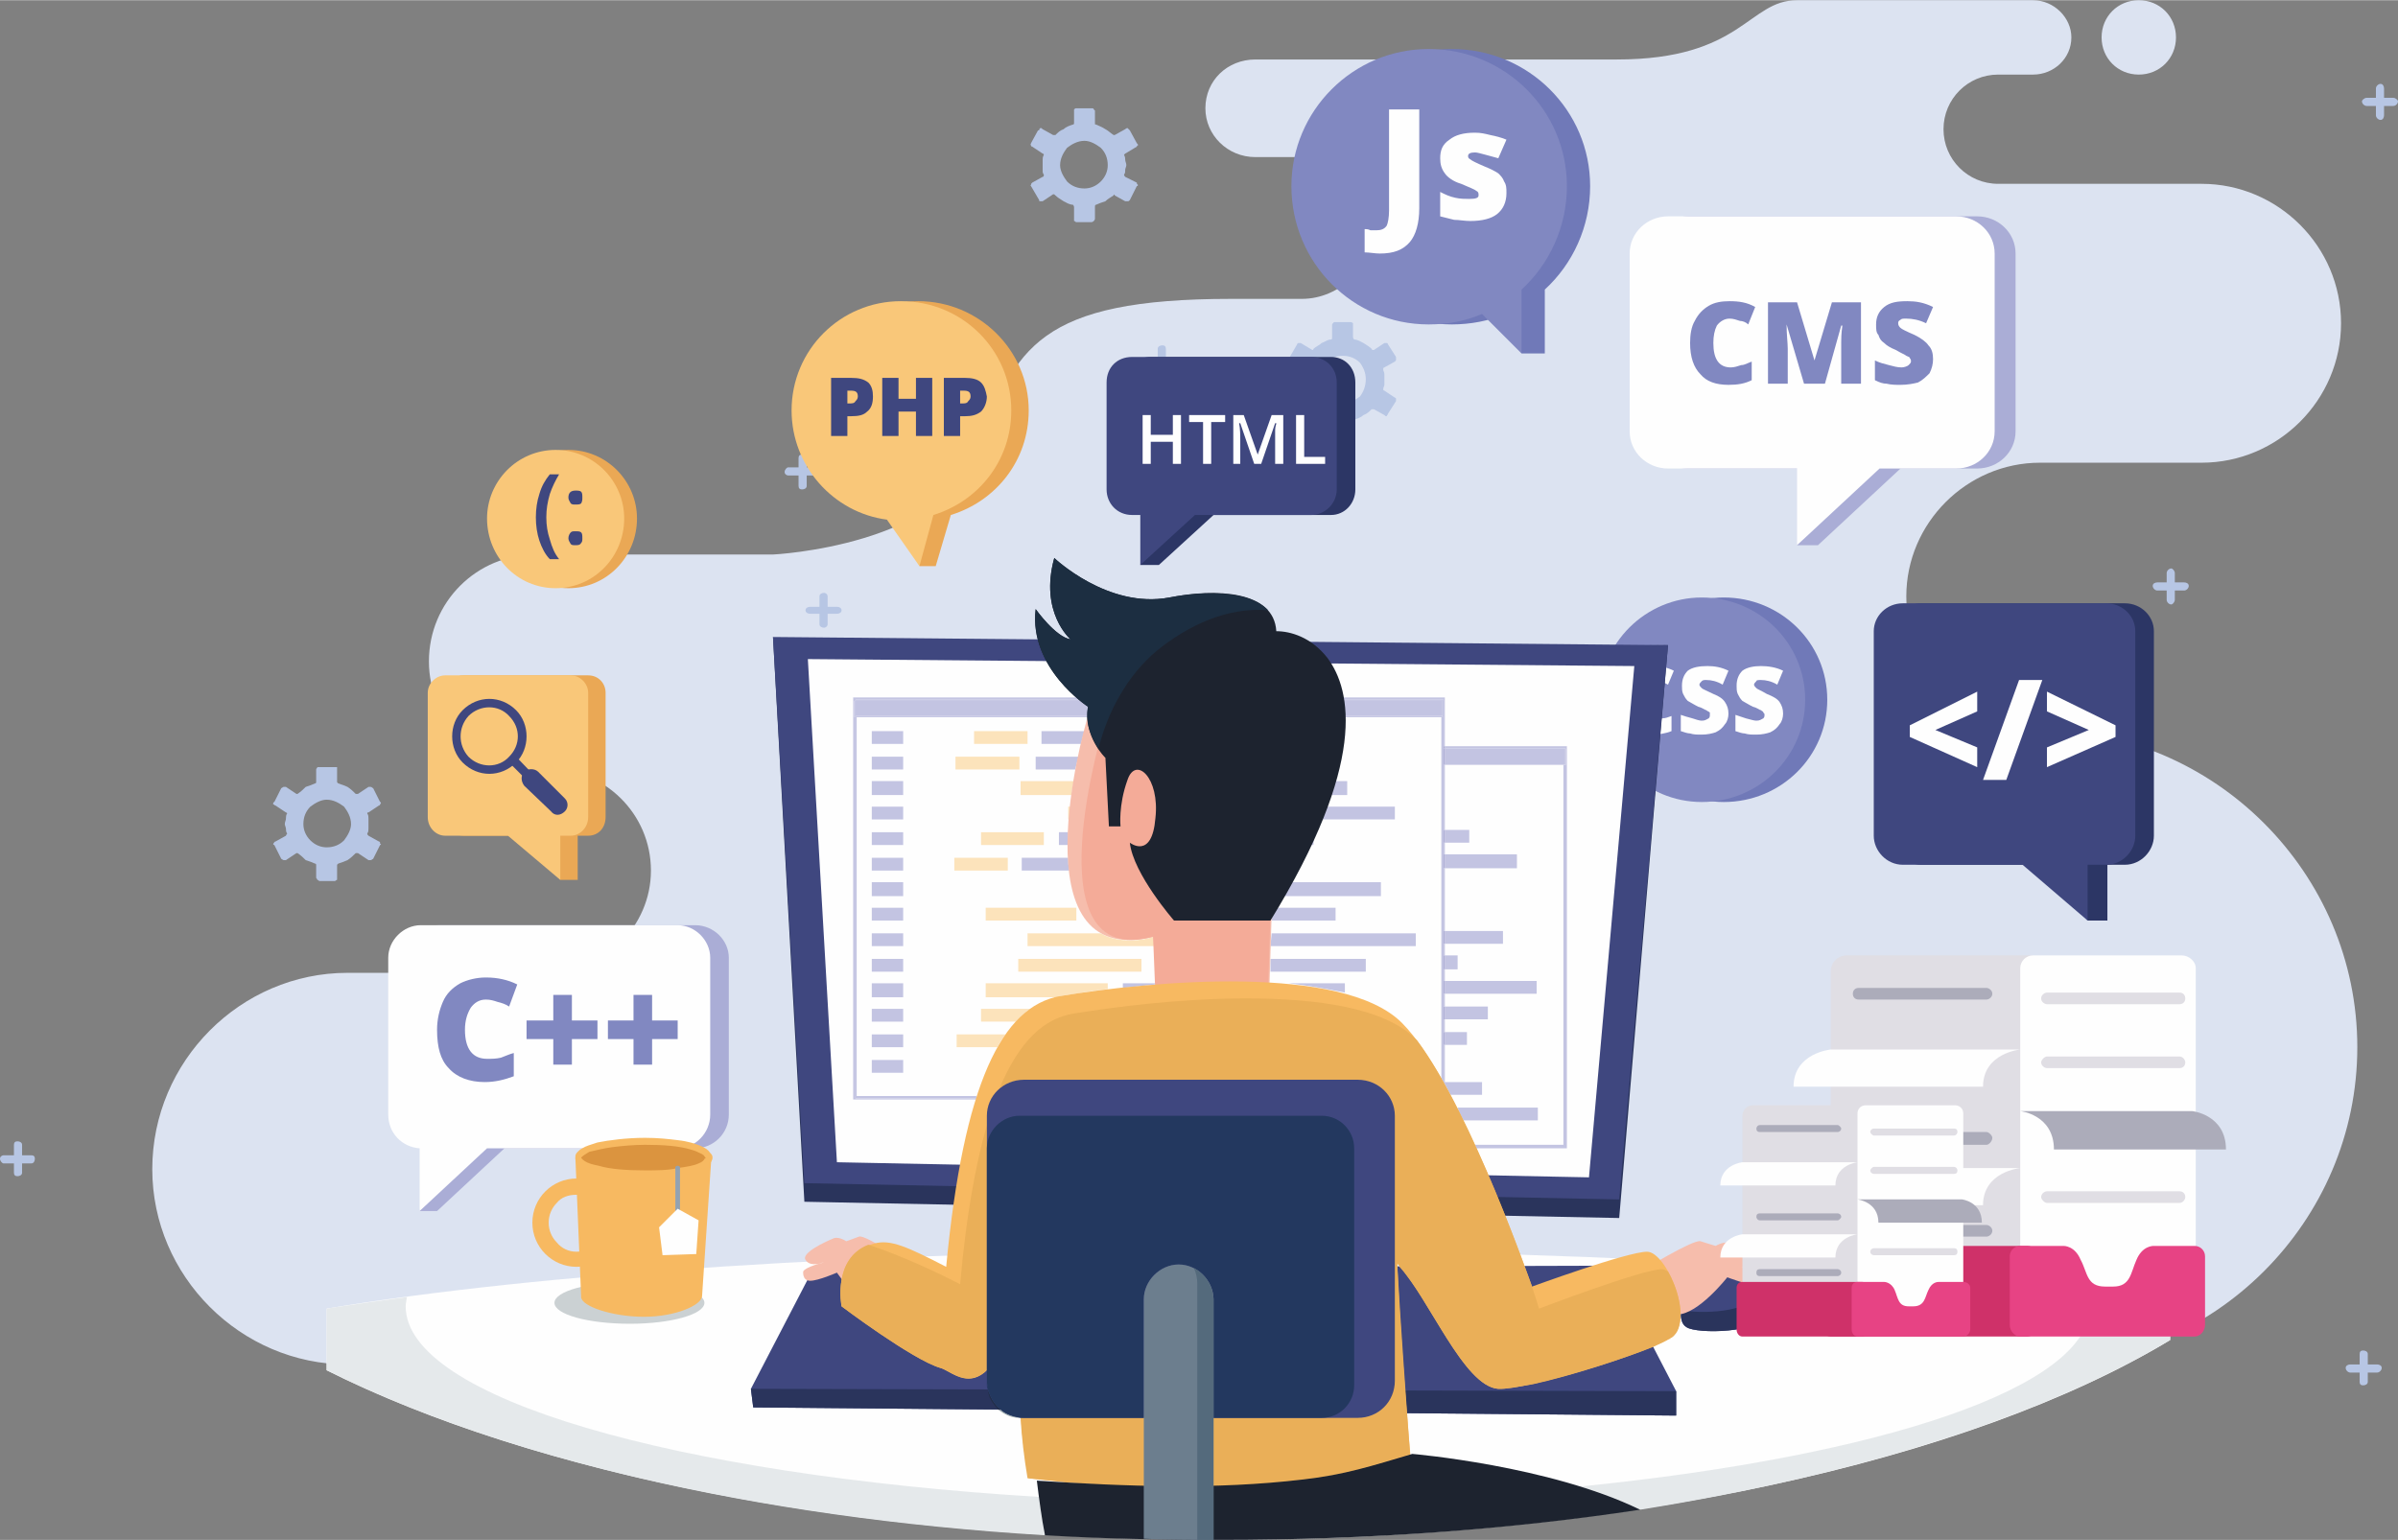 <?xml version="1.0" encoding="UTF-8"?>
<!DOCTYPE svg PUBLIC "-//W3C//DTD SVG 1.1//EN" "http://www.w3.org/Graphics/SVG/1.1/DTD/svg11.dtd">
<!-- Creator: CorelDRAW X7 -->
<svg xmlns="http://www.w3.org/2000/svg" xml:space="preserve" width="228.741mm" height="146.954mm" version="1.1" style="shape-rendering:geometricPrecision; text-rendering:geometricPrecision; image-rendering:optimizeQuality; fill-rule:evenodd; clip-rule:evenodd"
viewBox="0 0 2063 1325"
 xmlns:xlink="http://www.w3.org/1999/xlink">
 <rect x="0" y="0" width="2063" height="1325" fill="#808080" stroke="none"/>
 <defs>
  <style type="text/css">
   <![CDATA[
    .fil2 {fill:#FEFEFE}
    .fil14 {fill:#FCE3BB}
    .fil9 {fill:#F9C779}
    .fil15 {fill:#F6BDAC}
    .fil19 {fill:#F7B961}
    .fil16 {fill:#F4AB98}
    .fil31 {fill:#E74384}
    .fil8 {fill:#EAA855}
    .fil21 {fill:#EAAF58}
    .fil10 {fill:#E5E9EB}
    .fil34 {fill:#DB943F}
    .fil29 {fill:#E0DEE4}
    .fil0 {fill:#DCE3F1}
    .fil30 {fill:#CF3169}
    .fil33 {fill:#CBD1D3}
    .fil12 {fill:#C3C4E2}
    .fil1 {fill:#B7C6E4}
    .fil25 {fill:#907448}
    .fil3 {fill:#AAADD6}
    .fil32 {fill:#ACACBA}
    .fil13 {fill:#A6A6D2}
    .fil22 {fill:#9AA8AC}
    .fil35 {fill:#92A2B2}
    .fil4 {fill:#8188C1}
    .fil26 {fill:#6C7E8E}
    .fil5 {fill:#7079B8}
    .fil28 {fill:#546A7C}
    .fil7 {fill:#3F477F}
    .fil20 {fill:#344377}
    .fil11 {fill:#2A345C}
    .fil6 {fill:#2C3665}
    .fil18 {fill:#1C2E41}
    .fil17 {fill:#1D232F}
    .fil23 {fill:#23385F}
    .fil27 {fill:#223454}
    .fil24 {fill:#212E49}
   ]]>
  </style>
 </defs>
 <g id="Layer_x0020_1">
  <path class="fil0" d="M1840 64c-18,0 -32,-14 -32,-32 0,-18 14,-32 32,-32 18,0 32,14 32,32 0,18 -14,32 -32,32zm-1369 773l-167 0 -5 0c-92,0 -168,76 -168,169l0 0c0,92 76,168 168,168l492 0 85 0 879 0c150,0 273,-123 273,-273l0 0c0,-150 -123,-273 -273,-273l0 0c-63,0 -115,-51 -115,-115l0 0c0,-63 52,-115 115,-115l139 0c66,0 120,-54 120,-120l0 0c0,-66 -54,-120 -120,-120l-175 0c-26,0 -47,-21 -47,-47l0 0c0,-26 21,-47 47,-47l30 0c18,0 33,-14 33,-32l0 0c0,-17 -15,-32 -33,-32l-116 0c0,0 -44,0 -87,0 -42,0 -47,51 -155,51 -167,0 -144,0 -311,0 -24,0 -43,18 -43,42l0 0c0,23 19,42 43,42l40 0c33,0 61,27 61,61l0 0c0,33 -28,61 -61,61l-61 0c-164,0 -187,42 -216,128 -29,85 -178,92 -178,92l-204 0c-51,0 -92,41 -92,92l0 0c0,50 41,92 92,92l10 0c49,0 89,39 89,88l0 0c0,48 -40,88 -89,88l0 0z"/>
  <path class="fil1" d="M271 674c-2,1 -5,2 -8,3 -2,2 -4,4 -7,6 0,0 -1,0 -1,0l-9 -6 -1 0c0,0 -1,0 -1,0 -1,0 -1,1 -2,1l0 0 -6 12c-1,0 -1,1 -1,2 1,0 1,1 2,1l0 0 9 6c0,0 1,0 1,1l0 0c-1,1 -1,3 -1,4 0,2 -1,3 -1,5 0,1 1,3 1,4 0,1 0,3 1,4 0,1 -1,1 -1,2l-9 5 0 0c-1,0 -1,1 -2,2 0,0 0,1 1,1l6 12c1,0 1,1 2,1 0,0 1,0 2,0l0 0 9 -6c0,0 1,0 1,0 3,2 5,4 7,6 3,1 6,2 8,3 1,0 1,1 1,1l0 11c0,1 1,1 1,2 1,0 1,1 2,1l13 0c1,0 1,-1 2,-1 0,-1 0,-1 0,-2l0 -11c0,0 1,-1 1,-1 3,-1 6,-2 8,-3 3,-2 5,-4 7,-6 1,0 1,0 2,0l9 6c1,0 1,0 2,0 1,0 1,-1 2,-1l0 0 6 -12c1,0 1,-1 0,-1 0,-1 0,-2 -1,-2l-9 -5c-1,-1 -1,-1 -1,-2l0 0c1,-1 1,-3 1,-4 0,-1 0,-3 0,-4 0,-2 0,-3 0,-5 0,-1 0,-3 -1,-4 0,-1 0,-1 1,-1l9 -6c1,0 1,-1 1,-1 1,-1 1,-2 0,-2l0 0 -6 -12 0 0c-1,0 -1,-1 -2,-1 -1,0 -1,0 -2,0l0 0 -9 6c-1,0 -1,0 -2,0 -2,-2 -4,-4 -7,-6 -2,-1 -5,-2 -8,-3 0,0 -1,-1 -1,-1l0 -11c0,-1 0,-1 0,-2 -1,0 -1,0 -2,0l-13 0c-1,0 -1,0 -2,0 0,1 -1,1 -1,2l0 11c0,0 0,1 -1,1zm-4 20c4,-3 9,-6 14,-6 6,0 11,3 15,6 3,4 6,9 6,15 0,5 -3,10 -6,14 -4,4 -9,6 -15,6 -5,0 -10,-2 -14,-6 -4,-4 -6,-9 -6,-14 0,-6 2,-11 6,-15l0 0zm-11 40l0 0z"/>
  <path class="fil1" d="M694 394c0,-2 -2,-3 -4,-3 -2,0 -3,1 -3,3l0 8 -9 0c-1,0 -3,2 -3,4 0,2 2,3 3,3l9 0 0 9c0,2 1,3 3,3 2,0 4,-1 4,-3l0 -9 8 0c2,0 3,-1 3,-3 0,-2 -1,-4 -3,-4l-8 0 0 -8z"/>
  <path class="fil1" d="M923 107c-3,1 -6,2 -8,4 -3,1 -5,3 -7,5 -1,0 -1,0 -2,0l-9 -5 0 0c-1,-1 -1,-1 -2,-1 -1,1 -1,1 -1,2l-1 0 -6 11c0,1 -1,1 0,2 0,0 0,1 1,1l0 0 9 6c1,0 1,1 1,1l0 0c-1,2 -1,3 -1,4 0,2 0,3 0,5 0,1 0,3 0,4 0,2 0,3 1,4 0,1 0,2 -1,2l-9 5 0 0c-1,1 -1,1 -1,2 -1,0 0,1 0,1l7 12 0 0c0,1 0,1 1,1 1,0 1,0 2,0l0 0 9 -6c1,0 1,0 2,1 2,2 4,3 7,5 2,1 5,3 8,3 0,0 1,1 1,2l0 10c0,1 0,2 0,2 1,0 1,1 2,1l13 0c1,0 2,-1 2,-1 0,0 1,-1 1,-2l0 -10c0,-1 0,-2 1,-2 2,-1 5,-2 8,-3 2,-2 4,-3 7,-5 0,-1 1,-1 1,0l9 5c1,0 2,0 2,0 1,0 1,0 2,-1l0 0 6 -12c1,0 1,-1 1,-1 -1,-1 -1,-1 -1,-2l-10 -5c0,0 -1,-1 -1,-2l0 0c1,-1 1,-2 1,-4 0,-1 1,-3 1,-4 0,-2 -1,-3 -1,-5 0,-1 0,-2 -1,-4 0,0 1,-1 1,-1l10 -6c0,0 0,-1 1,-1 0,-1 0,-1 -1,-2l0 0 -6 -11 0 0c-1,-1 -1,-1 -2,-2 0,0 -1,0 -2,1l0 0 -9 5c0,0 -1,0 -1,0 -3,-2 -5,-4 -7,-5 -3,-2 -6,-3 -8,-4 -1,0 -1,0 -1,-1l0 -11c0,0 -1,-1 -1,-1 0,-1 -1,-1 -2,-1l-13 0c-1,0 -1,0 -2,1 0,0 0,1 0,1l0 11c0,1 -1,1 -1,1zm-5 20c4,-3 9,-6 15,-6 5,0 10,3 14,6 4,4 6,9 6,15 0,5 -2,10 -6,14 -4,4 -9,6 -14,6 -6,0 -11,-2 -15,-6 -3,-4 -6,-9 -6,-14 0,-6 3,-11 6,-15l0 0zm-10 41l0 0z"/>
  <path class="fil1" d="M2051 76c0,-2 -1,-4 -3,-4 -2,0 -4,2 -4,4l0 8 -8 0c-2,0 -4,2 -4,3 0,2 2,4 4,4l8 0 0 8c0,2 2,4 4,4 2,0 3,-2 3,-4l0 -8 8 0c2,0 4,-2 4,-4 0,-1 -2,-3 -4,-3l-8 0 0 -8z"/>
  <path class="fil1" d="M19 985c0,-2 -2,-3 -4,-3 -2,0 -3,1 -3,3l0 9 -9 0c-1,0 -3,1 -3,3 0,2 2,4 3,4l9 0 0 8c0,2 1,3 3,3 2,0 4,-1 4,-3l0 -8 8 0c2,0 3,-2 3,-4 0,-2 -1,-3 -3,-3l-8 0 0 -9z"/>
  <path class="fil1" d="M1145 292c-3,0 -5,2 -8,3 -2,2 -5,3 -7,5 0,1 -1,1 -1,1l-10 -6 0 0c0,0 -1,0 -1,0 -1,0 -2,0 -2,1l0 0 -7 12c0,0 0,1 0,1 0,1 1,1 1,2l0 0 10 5c0,0 0,1 0,2l0 0c0,1 0,2 -1,4 0,1 0,3 0,4 0,2 0,3 0,5 1,1 1,2 1,4 0,0 0,1 0,1l-10 6 0 0c0,0 -1,1 -1,1 0,1 0,1 0,2l7 11 0 0c0,1 1,1 2,2 0,0 1,0 1,-1l0 0 10 -5c0,0 1,0 1,0 2,2 5,4 7,5 3,2 5,3 8,4 1,0 1,0 1,1l0 11c0,0 0,1 1,1 0,1 1,1 1,1l14 0c0,0 1,0 2,-1 0,0 0,-1 0,-1l0 -11c0,-1 1,-1 1,-1 3,-1 6,-2 8,-4 3,-1 5,-3 7,-5 1,0 1,0 2,0l9 5c1,1 1,1 2,1 0,-1 1,-1 1,-2l0 0 7 -11c0,-1 0,-1 0,-2 0,0 0,-1 -1,-1l-9 -6c-1,0 -1,-1 -1,-1l0 0c0,-2 1,-3 1,-4 0,-2 0,-3 0,-5 0,-1 0,-3 0,-4 0,-2 -1,-3 -1,-4 0,-1 0,-2 1,-2l9 -5c1,-1 1,-1 1,-2 0,0 0,-1 0,-1l0 -1 -7 -11c0,-1 -1,-1 -1,-1 -1,0 -1,0 -2,0l0 0 -9 6c-1,0 -2,0 -2,-1 -2,-2 -4,-3 -7,-5 -2,-1 -5,-3 -8,-3 0,0 -1,-1 -1,-2l0 -10c0,-1 0,-2 0,-2 -1,-1 -2,-1 -2,-1l-14 0c0,0 -1,0 -1,1 -1,0 -1,1 -1,2l0 10c0,1 0,2 -1,2zm-4 20c3,-4 9,-6 14,-6 6,0 11,2 15,6 3,4 5,9 5,14 0,6 -2,11 -5,15 -4,3 -9,6 -15,6 -5,0 -11,-3 -14,-6 -4,-4 -6,-9 -6,-15 0,-5 2,-10 6,-14l0 0zm-11 40l0 0z"/>
  <path class="fil1" d="M1003 300c0,-2 -1,-3 -3,-3 -2,0 -4,1 -4,3l0 8 -8 0c-2,0 -3,2 -3,4 0,2 1,3 3,3l8 0 0 9c0,1 2,3 4,3 2,0 3,-2 3,-3l0 -9 9 0c1,0 3,-1 3,-3 0,-2 -2,-4 -3,-4l-9 0 0 -8z"/>
  <path class="fil1" d="M712 513c0,-2 -2,-3 -3,-3 -2,0 -4,1 -4,3l0 9 -8 0c-2,0 -4,1 -4,3 0,2 2,3 4,3l8 0 0 9c0,2 2,3 4,3 1,0 3,-1 3,-3l0 -9 8 0c2,0 4,-1 4,-3 0,-2 -2,-3 -4,-3l-8 0 0 -9z"/>
  <path class="fil1" d="M1871 493c0,-2 -2,-4 -3,-4 -2,0 -4,2 -4,4l0 8 -8 0c-2,0 -4,1 -4,3 0,2 2,4 4,4l8 0 0 8c0,2 2,4 4,4 1,0 3,-2 3,-4l0 -8 8 0c2,0 4,-2 4,-4 0,-2 -2,-3 -4,-3l-8 0 0 -8z"/>
  <path class="fil1" d="M2037 1165c0,-2 -2,-3 -4,-3 -2,0 -3,1 -3,3l0 9 -8 0c-2,0 -4,1 -4,3 0,2 2,4 4,4l8 0 0 8c0,2 1,3 3,3 2,0 4,-1 4,-3l0 -8 8 0c2,0 4,-2 4,-4 0,-2 -2,-3 -4,-3l-8 0 0 -9z"/>
  <path class="fil2" d="M961 1150l-93 0c-8,0 -16,-8 -17,-17l0 0c0,-8 7,-16 16,-16l92 0c9,0 16,8 17,16l0 0c0,9 -6,17 -15,17z"/>
  <g id="_2798794508384">
   <path class="fil3" d="M1701 186l-249 0c-18,0 -32,14 -32,32l0 153c0,18 14,32 32,32l112 0 -18 66 18 0 71 -66 66 0c18,0 33,-14 33,-32l0 -153c0,-18 -15,-32 -33,-32z"/>
   <path class="fil2" d="M1683 186l-248 0c-18,0 -33,14 -33,32l0 153c0,18 15,32 33,32l111 0 0 66 71 -66 66 0c18,0 33,-14 33,-32l0 -153c0,-18 -15,-32 -33,-32z"/>
   <path class="fil4" d="M1488 274c-4,0 -8,2 -11,6 -2,4 -3,9 -3,15 0,14 5,21 15,21 3,0 6,-1 9,-2 3,0 6,-2 9,-3l0 16c-6,3 -12,4 -20,4 -11,0 -19,-3 -24,-9 -6,-6 -9,-15 -9,-27 0,-7 1,-14 4,-19 3,-6 7,-10 12,-13 5,-3 11,-4 18,-4 8,0 15,1 22,5l-6 15c-2,-2 -5,-3 -7,-3 -3,-1 -6,-2 -9,-2z"/>
   <path class="fil4" d="M1552 330l-15 -51 0 0c0,9 1,16 1,21l0 30 -17 0 0 -70 25 0 15 50 0 0 15 -50 25 0 0 70 -17 0 0 -31c0,-1 0,-3 0,-5 0,-2 0,-7 1,-14l-1 0 -14 50 -18 0z"/>
   <path class="fil4" d="M1663 309c0,4 -1,8 -3,12 -3,3 -6,6 -10,8 -4,1 -9,2 -15,2 -4,0 -8,0 -12,-1 -3,0 -6,-1 -10,-3l0 -17c4,2 8,3 12,4 4,1 7,2 11,2 2,0 5,-1 6,-2 1,-1 2,-2 2,-3 0,-1 0,-2 -1,-3 0,-1 -1,-1 -3,-2 -1,-1 -4,-2 -9,-5 -5,-2 -8,-4 -10,-6 -3,-2 -4,-4 -5,-7 -2,-2 -2,-5 -2,-9 0,-6 2,-11 7,-15 5,-4 11,-5 20,-5 7,0 14,1 22,5l-6 14c-6,-3 -12,-4 -17,-4 -3,0 -4,0 -5,1 -2,1 -2,2 -2,3 0,2 1,3 2,4 1,1 5,3 12,6 6,3 10,6 12,9 3,3 4,7 4,12z"/>
  </g>
  <g id="_2798794509312">
   <path class="fil3" d="M598 796l-220 0c-16,0 -28,13 -28,28l0 135c0,16 11,28 26,29l-15 54 15 0 58 -54 164 0c16,0 29,-13 29,-29l0 -135c0,-15 -13,-28 -29,-28z"/>
   <path class="fil2" d="M583 796l-221 0c-15,0 -28,13 -28,28l0 135c0,16 12,28 27,29l0 54 58 -54 164 0c15,0 28,-13 28,-29l0 -135c0,-15 -13,-28 -28,-28z"/>
   <path class="fil4" d="M418 860c-6,0 -10,3 -13,7 -3,5 -5,11 -5,19 0,17 7,25 19,25 4,0 8,0 12,-1 3,-1 7,-3 11,-4l0 20c-8,3 -16,5 -25,5 -13,0 -24,-4 -31,-12 -7,-7 -10,-18 -10,-33 0,-9 2,-17 5,-24 3,-7 8,-12 15,-16 6,-3 14,-5 22,-5 10,0 19,2 27,6l-7 19c-3,-2 -6,-3 -10,-4 -3,-1 -6,-2 -10,-2z"/>
   <polygon class="fil4" points="476,894 453,894 453,878 476,878 476,856 492,856 492,878 514,878 514,894 492,894 492,916 476,916 "/>
   <polygon class="fil4" points="545,894 523,894 523,878 545,878 545,856 561,856 561,878 583,878 583,894 561,894 561,916 545,916 "/>
  </g>
  <g id="_2798794510912">
   <path class="fil5" d="M1395 602c0,49 40,88 88,88 49,0 89,-39 89,-88 0,-49 -40,-88 -89,-88 -48,0 -88,39 -88,88z"/>
   <path class="fil4" d="M1376 602c0,49 40,88 88,88 49,0 89,-39 89,-88 0,-49 -40,-88 -89,-88 -48,0 -88,39 -88,88z"/>
   <path class="fil2" d="M1422 585c-4,0 -7,2 -9,5 -2,3 -3,7 -3,13 0,11 4,16 13,16 2,0 5,0 7,-1 3,0 5,-1 8,-2l0 13c-5,2 -11,3 -17,3 -9,0 -15,-2 -20,-7 -5,-5 -7,-13 -7,-22 0,-6 1,-12 3,-16 3,-5 6,-8 10,-11 4,-2 9,-3 15,-3 6,0 12,1 18,4l-5 12c-2,-1 -4,-2 -6,-3 -2,0 -5,-1 -7,-1z"/>
   <path class="fil2" d="M1487 614c0,3 -1,7 -3,9 -2,3 -4,5 -8,7 -3,1 -7,2 -12,2 -4,0 -7,0 -10,-1 -2,0 -5,-1 -8,-2l0 -14c3,1 6,2 10,3 3,1 6,2 8,2 3,0 4,-1 6,-2 1,-1 1,-2 1,-3 0,-1 0,-1 0,-2 -1,-1 -2,-1 -3,-2 -1,0 -3,-2 -7,-3 -4,-2 -7,-4 -9,-5 -2,-2 -3,-4 -4,-6 -1,-2 -1,-5 -1,-7 0,-6 2,-10 5,-13 4,-3 10,-4 17,-4 6,0 12,1 18,4l-5 12c-5,-3 -10,-4 -14,-4 -2,0 -3,0 -4,1 -1,1 -2,2 -2,3 0,1 1,2 2,3 1,1 4,2 10,5 5,2 8,4 10,7 2,3 3,6 3,10z"/>
   <path class="fil2" d="M1534 614c0,3 -1,7 -3,9 -2,3 -4,5 -8,7 -3,1 -7,2 -12,2 -4,0 -7,0 -10,-1 -2,0 -5,-1 -8,-2l0 -14c3,1 6,2 9,3 4,1 7,2 9,2 3,0 4,-1 6,-2 1,-1 1,-2 1,-3 0,-1 0,-1 -1,-2 0,-1 -1,-1 -2,-2 -1,0 -3,-2 -7,-3 -4,-2 -7,-4 -9,-5 -2,-2 -3,-4 -4,-6 -1,-2 -1,-5 -1,-7 0,-6 2,-10 5,-13 4,-3 10,-4 16,-4 6,0 13,1 19,4l-5 12c-5,-3 -10,-4 -14,-4 -2,0 -4,0 -4,1 -1,1 -2,2 -2,3 0,1 1,2 2,3 1,1 4,2 9,5 5,2 9,4 11,7 2,3 3,6 3,10z"/>
  </g>
  <g id="_2798794512288">
   <path class="fil5" d="M1368 160c0,-65 -53,-118 -119,-118 -65,0 -119,53 -119,118 0,66 54,119 119,119 16,0 32,-3 46,-9l14 34 20 0 0 -55c24,-22 39,-54 39,-89z"/>
   <path class="fil4" d="M1348 160c0,-65 -53,-118 -119,-118 -65,0 -118,53 -118,118 0,66 53,119 118,119 17,0 32,-3 46,-9l34 34 0 -55c24,-22 39,-54 39,-89z"/>
   <path class="fil2" d="M1187 218c-4,0 -9,-1 -13,-1l0 -20c2,0 3,0 5,1 1,0 3,0 5,0 4,0 7,-1 9,-4 1,-2 2,-7 2,-13l0 -87 26 0 0 85c0,13 -3,23 -8,29 -6,7 -14,10 -26,10z"/>
   <path class="fil2" d="M1296 166c0,8 -3,14 -8,18 -5,4 -13,6 -23,6 -5,0 -10,-1 -14,-1 -4,-1 -8,-2 -12,-3l0 -21c4,2 8,4 13,5 4,1 9,1 12,1 6,0 8,-1 8,-3 0,-2 0,-3 -2,-4 -1,-1 -6,-3 -13,-6 -7,-2 -12,-6 -14,-9 -3,-4 -4,-8 -4,-13 0,-7 2,-12 8,-16 5,-4 12,-6 22,-6 5,0 9,1 13,2 5,1 9,2 14,4l-7 16c-4,-1 -7,-2 -11,-3 -4,-1 -7,-2 -9,-2 -4,0 -6,1 -6,3 0,1 0,2 2,3 1,1 5,3 12,6 5,2 9,4 12,6 2,2 4,4 5,7 2,3 2,6 2,10z"/>
  </g>
  <g id="_2798794514272">
   <path class="fil6" d="M1828 519l-175 0c-14,0 -25,11 -25,24l0 176c0,13 11,25 25,25l103 0 40 48 17 0 0 -48 15 0c14,0 25,-12 25,-25l0 -176c0,-13 -11,-24 -25,-24z"/>
   <path class="fil7" d="M1812 519l-175 0c-14,0 -25,11 -25,24l0 176c0,13 11,25 25,25l103 0 56 48 0 -48 16 0c14,0 25,-12 25,-25l0 -176c0,-13 -11,-24 -25,-24z"/>
   <polygon class="fil2" points="1701,660 1643,634 1643,624 1701,595 1701,612 1665,628 1701,643 "/>
   <polygon class="fil2" points="1757,585 1726,671 1706,671 1737,585 "/>
   <polygon class="fil2" points="1761,643 1797,628 1761,612 1761,595 1820,624 1820,634 1761,660 "/>
  </g>
  <g id="_2798794515136">
   <path class="fil6" d="M1145 307l-155 0c-12,0 -22,9 -22,22l0 92c0,12 10,22 22,22l-9 43 16 0 47 -43 101 0c12,0 21,-10 21,-22l0 -92c0,-13 -9,-22 -21,-22z"/>
   <path class="fil7" d="M1128 307l-154 0c-13,0 -22,9 -22,22l0 92c0,12 9,22 22,22l7 0 0 43 47 -43 100 0c12,0 22,-10 22,-22l0 -92c0,-13 -10,-22 -22,-22z"/>
   <polygon class="fil2" points="1016,399 1009,399 1009,380 990,380 990,399 983,399 983,357 990,357 990,374 1009,374 1009,357 1016,357 "/>
   <polygon class="fil2" points="1042,399 1035,399 1035,363 1023,363 1023,357 1054,357 1054,363 1042,363 "/>
   <path class="fil2" d="M1079 399l-12 -35 -1 0c1,5 1,10 1,15l0 20 -6 0 0 -42 9 0 12 34 0 0 12 -34 10 0 0 42 -7 0 0 -21c0,-2 0,-4 0,-8 0,-3 1,-5 1,-6l-1 0 -12 35 -6 0z"/>
   <polygon class="fil2" points="1115,399 1115,357 1122,357 1122,393 1140,393 1140,399 "/>
  </g>
  <g id="_2798794517152">
   <path class="fil8" d="M430 446c0,33 26,60 59,60 33,0 59,-27 59,-60 0,-32 -26,-59 -59,-59 -33,0 -59,27 -59,59z"/>
   <path class="fil9" d="M419 446c0,33 26,60 59,60 33,0 59,-27 59,-60 0,-32 -26,-59 -59,-59 -33,0 -59,27 -59,59z"/>
   <path class="fil7" d="M461 445c0,-7 1,-14 3,-20 2,-7 5,-12 9,-17l8 0c-3,5 -6,11 -8,17 -2,7 -3,13 -3,20 0,7 1,13 3,19 2,7 4,12 8,17l-8 0c-4,-4 -7,-10 -9,-16 -2,-6 -3,-13 -3,-20z"/>
   <path class="fil7" d="M489 463c0,-2 1,-4 2,-5 1,-1 2,-1 4,-1 2,0 4,0 5,1 1,1 1,3 1,5 0,2 0,3 -1,4 -1,2 -3,2 -5,2 -2,0 -3,0 -4,-1 -1,-2 -2,-3 -2,-5zm0 -35c0,-4 2,-6 6,-6 2,0 4,0 5,1 1,1 1,3 1,5 0,2 0,3 -1,5 -1,1 -3,1 -5,1 -2,0 -3,0 -4,-1 -1,-2 -2,-3 -2,-5z"/>
  </g>
  <g id="_2798794518496">
   <path class="fil8" d="M885 353c0,-52 -43,-94 -95,-94 -52,0 -95,42 -95,94 0,48 36,88 83,94l13 40 14 0 13 -44c39,-12 67,-47 67,-90z"/>
   <path class="fil9" d="M870 353c0,-52 -42,-94 -95,-94 -52,0 -94,42 -94,94 0,48 36,88 82,94l28 40 12 -44c39,-12 67,-47 67,-90z"/>
   <path class="fil7" d="M729 347l2 0c2,0 4,0 5,-2 1,-1 2,-2 2,-4 0,-4 -2,-5 -6,-5l-3 0 0 11zm22 -6c0,5 -1,10 -5,13 -3,3 -7,4 -14,4l-3 0 0 17 -14 0 0 -50 17 0c7,0 11,1 15,4 3,3 4,7 4,12z"/>
   <polygon class="fil7" points="802,375 788,375 788,354 773,354 773,375 759,375 759,325 773,325 773,343 788,343 788,325 802,325 "/>
   <path class="fil7" d="M826 347l2 0c2,0 4,0 5,-2 1,-1 2,-2 2,-4 0,-4 -2,-5 -6,-5l-3 0 0 11zm23 -6c0,5 -2,10 -5,13 -4,3 -8,4 -14,4l-4 0 0 17 -14 0 0 -50 18 0c6,0 11,1 14,4 3,3 4,7 5,12z"/>
  </g>
  <g id="_2798794503584">
   <path class="fil8" d="M506 581l-107 0c-9,0 -15,7 -15,15l0 107c0,9 6,16 15,16l53 0 30 38 15 0 0 -38 9 0c9,0 15,-7 15,-16l0 -107c0,-8 -6,-15 -15,-15z"/>
   <path class="fil9" d="M491 581l-108 0c-8,0 -15,7 -15,15l0 107c0,9 7,16 15,16l54 0 45 38 0 -38 9 0c8,0 15,-7 15,-16l0 -107c0,-8 -7,-15 -15,-15z"/>
   <path class="fil7" d="M486 687c3,3 3,8 0,11 -4,4 -9,4 -12,0l-23 -22c-3,-4 -3,-9 0,-12 3,-3 9,-3 12,0l23 23z"/>
   <path class="fil7" d="M403 616c-9,10 -9,25 0,35 10,10 26,10 35,0 10,-10 10,-25 0,-35 -9,-10 -25,-10 -35,0zm41 40c-13,13 -33,13 -46,0 -12,-12 -12,-33 0,-45 13,-13 33,-13 46,0 12,12 12,33 0,45z"/>
   <polygon class="fil7" points="468,676 463,681 438,656 444,651 "/>
  </g>
  <g id="_2798796168752">
   <path class="fil2" d="M1866 1126c-180,-30 -468,-50 -793,-50 -325,0 -613,20 -792,50l0 53c177,89 456,146 769,146 343,0 645,-68 817,-172l0 -27 -1 0z"/>
   <path class="fil10" d="M1411 1299c-16,-8 -33,-14 -51,-20 258,-26 438,-85 438,-155 0,-3 0,-5 -1,-8 22,3 43,6 63,9 2,0 3,1 5,1 0,0 1,0 1,0l1 0 0 27c-108,65 -268,116 -456,146zm-512 22c-251,-15 -470,-68 -618,-142l0 -53c2,0 4,-1 6,-1 20,-3 41,-6 63,-9 0,2 -1,5 -1,8 0,79 232,145 545,164 1,11 3,22 5,33z"/>
   <polygon class="fil7" points="700,1091 646,1195 648,1211 1442,1218 1442,1197 1386,1089 "/>
   <polygon class="fil11" points="646,1195 648,1211 1442,1218 1442,1197 "/>
   <polygon class="fil11" points="677,562 1435,555 1393,1048 692,1034 665,548 "/>
   <polygon class="fil7" points="666,548 665,548 692,1018 1393,1032 1435,555 "/>
   <polygon class="fil2" points="695,567 1406,573 1367,1013 720,1000 "/>
   <path class="fil2" d="M1345 985l-76 0c-3,-7 -7,-14 -10,-21l64 0 0 -11 -69 0c-2,-4 -4,-7 -6,-11l27 0 0 -11 -32 0 0 -32 19 0 0 -11 -19 0 0 -11 37 0 0 -11 -37 0 0 -11 79 0 0 -11 -79 0 0 -10 11 0 0 -12 -11 0 0 -10 50 0 0 -11 -50 0 0 -54 62 0 0 -12 -62 0 0 -10 21 0 0 -11 -21 0 0 -56 102 0 0 327z"/>
   <path class="fil12" d="M1348 988l-78 0c0,-1 -1,-2 -1,-3l76 0 0 -327 2 0 0 -14 0 0 0 0 0 0 -104 0 0 -2 105 0 0 344 0 2zm-1 -2l0 0 0 -1 0 1zm-508 -39l0 -1 0 0c0,0 0,1 0,1z"/>
   <polygon class="fil12" points="1264,725 1243,725 1243,714 1264,714 "/>
   <polygon class="fil12" points="1305,747 1243,747 1243,735 1305,735 "/>
   <polygon class="fil12" points="1293,812 1243,812 1243,801 1293,801 "/>
   <polygon class="fil12" points="1254,834 1243,834 1243,822 1254,822 "/>
   <polygon class="fil12" points="1322,855 1243,855 1243,844 1322,844 "/>
   <polygon class="fil12" points="1280,877 1243,877 1243,866 1280,866 "/>
   <polygon class="fil12" points="1262,899 1243,899 1243,888 1262,888 "/>
   <path class="fil12" d="M1275 942l-27 0c-2,-3 -3,-6 -5,-9l0 -2 32 0 0 11z"/>
   <path class="fil12" d="M1323 964l-64 0c-2,-4 -4,-7 -5,-11l69 0 0 11z"/>
   <polygon class="fil12" points="1346,658 1243,658 1243,644 1346,644 "/>
   <polygon class="fil12" points="1347,658 1345,658 1243,658 1243,658 1346,658 1346,644 1243,644 1243,644 1347,644 1347,644 1347,644 1347,644 "/>
   <polygon class="fil2" points="736,945 1242,945 1242,602 736,602 "/>
   <path class="fil2" d="M840 943l-103 0 0 -326 199 0c-1,2 -1,4 -2,6 0,0 0,2 -1,6l-37 0 0 11 34 0c-1,3 -2,7 -2,11l-37 0 0 11 34 0c0,3 -1,7 -1,10l-46 0 0 12 44 0c-1,3 -1,7 -1,10l-2 0 0 11 1 0c-1,4 -1,7 -1,11l-8 0 0 11 8 0c0,4 0,7 0,11l-40 0 0 11 41 0c2,24 10,44 27,54l-63 0 0 11 109 0 1 32 -28 0 0 4c-5,0 -9,1 -13,1l0 -5 -105 0 0 12 63 0c-9,1 -17,5 -25,10l-42 0 0 11 30 0c-3,4 -6,7 -9,11l-42 0 0 11 35 0c-6,12 -12,26 -18,42zm-90 -31l0 11 27 0 0 -11 -27 0zm0 -22l0 11 27 0 0 -11 -27 0zm0 -22l0 11 27 0 0 -11 -27 0zm0 -22l0 12 27 0 0 -12 -27 0zm126 -21l0 11 106 0 0 -11 -106 0zm-126 0l0 11 27 0 0 -11 -27 0zm0 -22l0 11 27 0 0 -11 -27 0zm98 -22l0 11 78 0 0 -11 -78 0zm-98 0l0 11 27 0 0 -11 -27 0zm0 -22l0 12 27 0 0 -12 -27 0zm71 -21l0 11 46 0 0 -11 -46 0zm-71 0l0 11 27 0 0 -11 -27 0zm94 -22l0 11 54 0 0 -11 -54 0zm-94 0l0 11 27 0 0 -11 -27 0zm0 -22l0 11 27 0 0 -11 -27 0zm0 -22l0 12 27 0 0 -12 -27 0zm72 -21l0 11 55 0 0 -11 -55 0zm-72 0l0 11 27 0 0 -11 -27 0zm88 -22l0 11 46 0 0 -11 -46 0zm-88 0l0 11 27 0 0 -11 -27 0zm490 299c-11,-20 -23,-37 -34,-48 -12,-12 -29,-20 -49,-26l0 -8 -48 0c-6,0 -11,-1 -17,-1l1 -9 82 0 0 -11 -82 0 0 -11 125 0 0 -11 -124 0 0 -11 55 0 0 -11 -54 0c0,-3 1,-6 2,-10l91 0 0 -12 -90 0c1,-3 1,-6 2,-10l12 0 0 -11 -11 0c1,-4 1,-7 2,-11l27 0 0 -11 -26 0c0,-4 1,-7 1,-11l95 0 0 -11 -93 0c0,-3 1,-7 1,-10l51 0 0 -12 -50 0c1,-3 1,-7 1,-10l22 0 0 -11 -21 0c1,-12 2,-24 3,-34l126 0 0 311z"/>
   <path class="fil12" d="M839 946l-105 0 0 -346 208 0c0,1 0,1 -1,2l-205 0 0 1 -1 0 0 14 1 0 0 328 103 0 0 1zm404 -304l-1 0 0 -25 0 0 0 -14 0 0 0 0 0 0 0 -1 -128 0c0,-1 0,-1 1,-2l128 0 0 42z"/>
   <path class="fil12" d="M1243 931l-1 0c0,0 0,0 0,0l0 -32 1 0 0 32zm0 -43l-1 0 0 -11 1 0 0 11zm0 -22l-1 0 0 -11 1 0 0 11zm0 -22l-1 0 0 -10 1 0 0 10zm0 -22l-1 0 0 -10 1 0 0 10zm0 -21l-1 0 0 -54 1 0 0 54zm0 -66l-1 0 0 -10 1 0 0 10zm0 -21l-1 0 0 -56 1 0 0 56z"/>
   <path class="fil13" d="M839 946l0 0 0 -1 1 0c0,0 0,1 -1,1l0 0zm404 -302l-1 0 0 -2 1 0 0 2z"/>
   <polygon class="fil13" points="1243,725 1242,725 1242,714 1243,714 "/>
   <polygon class="fil13" points="1243,747 1242,747 1242,735 1243,735 "/>
   <polygon class="fil13" points="1243,812 1242,812 1242,801 1243,801 "/>
   <polygon class="fil13" points="1243,834 1242,834 1242,822 1243,822 "/>
   <polygon class="fil13" points="1243,855 1242,855 1242,844 1243,844 "/>
   <polygon class="fil13" points="1243,877 1242,877 1242,866 1243,866 "/>
   <polygon class="fil13" points="1243,899 1242,899 1242,888 1243,888 "/>
   <path class="fil13" d="M1243 933c0,-1 -1,-1 -1,-2l1 0 0 2z"/>
   <polygon class="fil13" points="1243,658 1242,658 1242,644 1243,644 "/>
   <path class="fil13" d="M1243 658l-1 0 0 0 1 0 0 0zm0 -14l-1 0 0 0 1 0 0 0z"/>
   <path class="fil12" d="M840 945l-1 0 -103 0 0 -328 1 0 0 326 103 0c0,1 0,1 0,2l0 0zm402 -14c-1,-1 -1,-2 -2,-3l0 -311 2 0 0 25 0 2 0 0 0 14 0 0 0 56 0 11 0 10 0 12 0 54 0 11 0 10 0 12 0 10 0 11 0 11 0 11 0 11 0 11 0 32zm0 -328l-128 0c0,-1 0,-1 0,-1l128 0 0 1zm-301 0l-205 0 0 -1 205 0c0,0 0,0 0,1z"/>
   <polygon class="fil12" points="777,640 750,640 750,629 777,629 "/>
   <polygon class="fil12" points="777,662 750,662 750,651 777,651 "/>
   <polygon class="fil12" points="777,684 750,684 750,672 777,672 "/>
   <polygon class="fil12" points="777,705 750,705 750,694 777,694 "/>
   <polygon class="fil12" points="777,727 750,727 750,716 777,716 "/>
   <polygon class="fil12" points="777,749 750,749 750,738 777,738 "/>
   <polygon class="fil12" points="777,771 750,771 750,759 777,759 "/>
   <polygon class="fil12" points="777,792 750,792 750,781 777,781 "/>
   <polygon class="fil12" points="777,814 750,814 750,803 777,803 "/>
   <polygon class="fil12" points="777,836 750,836 750,825 777,825 "/>
   <polygon class="fil12" points="777,858 750,858 750,846 777,846 "/>
   <polygon class="fil12" points="777,879 750,879 750,868 777,868 "/>
   <polygon class="fil12" points="777,901 750,901 750,890 777,890 "/>
   <polygon class="fil12" points="777,923 750,923 750,912 777,912 "/>
   <polygon class="fil14" points="884,640 838,640 838,629 884,629 "/>
   <path class="fil12" d="M930 640l-34 0 0 -11 37 0c-1,3 -2,7 -3,11z"/>
   <polygon class="fil14" points="877,662 822,662 822,651 877,651 "/>
   <path class="fil12" d="M1132 662l-22 0c1,-4 1,-8 1,-11l21 0 0 11zm-207 0l-34 0 0 -11 37 0c-1,3 -2,7 -3,11z"/>
   <path class="fil14" d="M922 684l-44 0 0 -12 46 0c-1,4 -2,8 -2,12z"/>
   <path class="fil12" d="M1159 684l-51 0c0,-4 1,-8 1,-12l50 0 0 12z"/>
   <path class="fil14" d="M920 705l-1 0 0 -11 2 0c-1,4 -1,8 -1,11z"/>
   <path class="fil12" d="M1200 705l-95 0c1,-3 1,-7 2,-11l93 0 0 11z"/>
   <polygon class="fil14" points="898,727 844,727 844,716 898,716 "/>
   <path class="fil12" d="M1130 727l-27 0c0,-4 1,-7 1,-11l26 0 0 11zm-211 0l-8 0 0 -11 8 0c0,4 0,7 0,11z"/>
   <polygon class="fil14" points="867,749 821,749 821,738 867,738 "/>
   <path class="fil12" d="M1112 749l-12 0c0,-4 1,-8 1,-11l11 0 0 11zm-192 0l-41 0 0 -11 40 0c0,3 0,7 1,11z"/>
   <path class="fil12" d="M1188 771l-91 0c0,-4 1,-8 1,-12l90 0 0 12z"/>
   <polygon class="fil14" points="926,792 848,792 848,781 926,781 "/>
   <path class="fil12" d="M1149 792l-55 0 0 -6c0,0 1,-2 1,-5l54 0 0 11z"/>
   <path class="fil14" d="M993 814l-109 0 0 -11 63 0c7,4 15,6 25,6 0,0 1,0 1,0 0,0 1,0 1,0 6,0 12,-1 18,-3l1 8z"/>
   <polygon class="fil12" points="1218,814 1093,814 1094,803 1218,803 "/>
   <polygon class="fil14" points="982,836 876,836 876,825 982,825 "/>
   <polygon class="fil12" points="1175,836 1093,836 1093,825 1175,825 "/>
   <path class="fil14" d="M911 858l-63 0 0 -12 105 0 0 5c-16,2 -29,4 -41,6 -1,0 -1,1 -1,1z"/>
   <path class="fil12" d="M1157 854c-15,-3 -31,-6 -48,-8l48 0 0 8zm-191 -4l0 -4 28 0 0 1c-10,1 -19,2 -28,3z"/>
   <path class="fil14" d="M874 879l-30 0 0 -11 42 0c-4,3 -8,7 -12,11z"/>
   <path class="fil14" d="M858 901l-35 0 0 -11 42 0c-2,3 -5,7 -7,11z"/>
   <path class="fil12" d="M1241 616l-127 0c0,-4 0,-9 0,-13l127 0 0 13zm-305 0l-200 0 0 -13 205 0c-2,4 -3,9 -5,13z"/>
   <path class="fil12" d="M1242 617l0 0 0 -14 0 0 0 0 0 0 0 14zm-506 0l-1 0 0 -14 1 0 0 14z"/>
   <path class="fil12" d="M1242 617l-2 0 -126 0c0,0 0,-1 0,-1l127 0 0 -13 -127 0c0,0 0,0 0,0l128 0 0 14zm-306 0l-199 0 -1 0 0 -14 205 0c0,0 0,0 0,0l-205 0 0 13 200 0c0,0 0,1 0,1z"/>
   <path class="fil15" d="M934 623c0,0 -61,212 58,183l7 70 92 9 3 -99c0,0 32,-204 16,-223 -16,-20 -147,-55 -176,60z"/>
   <path class="fil16" d="M950 623c0,0 -65,212 42,183l3 75 95 4 3 -99c0,0 29,-204 14,-223 -14,-20 -132,-55 -157,60z"/>
   <path class="fil17" d="M1142 566c-14,-18 -32,-23 -44,-23 -2,-35 -52,-37 -92,-29 -53,10 -99,-34 -99,-34 -13,47 14,70 14,70 -13,-2 -30,-26 -30,-26 -6,51 45,84 45,84 -4,26 15,44 15,44l3 59 10 0c0,0 -2,-18 6,-40 7,-21 28,-2 24,33 -3,36 -22,21 -22,21 3,27 38,67 38,67l83 0c83,-135 70,-198 49,-226z"/>
   <path class="fil18" d="M945 644c8,-32 25,-63 50,-84 27,-22 61,-38 96,-35 -16,-17 -54,-17 -85,-11 -53,10 -99,-34 -99,-34 -13,47 14,70 14,70 -13,-2 -30,-26 -30,-26 -6,51 45,84 45,84 -3,16 4,28 9,36z"/>
   <path class="fil16" d="M989 680c-1,-1 -3,-2 -4,-3 0,0 -1,-1 -2,-1 0,-1 -1,-1 -1,-1 -1,0 -1,0 -2,0l0 0 0 1c-1,0 -1,0 -1,1l0 0 -1 2 0 0c0,4 0,9 -1,13 0,5 -1,9 -2,14l-2 -3c1,0 2,0 3,1 1,0 2,1 2,1 1,1 2,1 3,2 0,1 0,1 1,1 0,1 0,1 0,2 0,1 1,1 1,2 -1,0 -1,1 -1,1 0,1 0,1 -1,2l-1 1c0,0 0,0 -1,1 0,0 0,0 -1,0 -1,1 -1,1 -2,1 1,-1 2,-2 3,-4l0 -1c0,0 0,0 0,0 1,-1 0,-1 0,-1l0 -1 0 0 -1 -1c-1,0 -1,-1 -2,-1 -1,0 -1,0 -2,-1 -1,0 -1,0 -2,0l-2 -1 0 -2c0,-4 1,-9 1,-13 1,-5 1,-9 2,-14l0 0 0 0c1,-1 1,-2 2,-3 0,-1 1,-1 1,-2 1,-1 1,-1 2,-1 0,0 1,-1 2,-1 0,0 1,0 1,0 1,1 2,1 2,1 1,0 1,1 2,2 1,0 1,1 2,2 0,1 1,3 2,4z"/>
   <path class="fil7" d="M1448 1119c0,0 -6,18 3,23 9,6 65,5 67,-11 2,-17 -12,-35 -29,-39 -16,-5 -41,27 -41,27z"/>
   <path class="fil11" d="M1509 1104c0,3 1,7 0,10 -2,15 -47,17 -63,13 0,6 0,12 5,15 9,6 65,5 67,-11 1,-10 -3,-20 -9,-27z"/>
   <path class="fil15" d="M1413 1093c0,0 44,-27 50,-25 6,2 13,4 13,4 0,0 8,-5 14,-2 6,2 31,12 27,18 -5,7 -19,2 -19,2 0,0 18,4 21,8 0,0 1,8 -7,8 -8,0 -26,-7 -26,-7 0,0 -25,32 -43,32 -19,0 -30,-38 -30,-38z"/>
   <path class="fil15" d="M783 1089c0,0 -38,-27 -44,-25 -5,2 -11,4 -11,4 0,0 -7,-5 -12,-2 -5,2 -27,12 -23,18 4,7 16,2 16,2 0,0 -16,4 -18,8 0,0 -1,8 6,8 7,0 23,-7 23,-7 0,0 21,31 37,31 16,0 26,-37 26,-37z"/>
   <path class="fil19" d="M1417 1077c-17,0 -99,30 -99,30 0,0 -61,-176 -112,-227 -51,-51 -216,-36 -294,-23 -50,9 -83,75 -98,233 -33,-17 -48,-24 -62,-20 -37,9 -28,54 -28,54 0,0 61,46 85,53 15,4 52,53 79,-123 -2,42 -21,126 -3,218l333 31c0,0 -12,-122 -16,-216 27,29 57,106 87,108 25,1 123,-29 147,-43 24,-13 -2,-75 -19,-75z"/>
   <path class="fil20" d="M1291 1195c-1,0 -1,0 -2,0 -29,-2 -58,-75 -85,-105l0 0c27,30 56,103 85,105 1,0 1,0 2,0l0 0z"/>
   <path class="fil10" d="M1422 1159l0 0c6,-3 11,-5 14,-7 0,0 0,0 0,0 0,0 0,0 0,0 -3,2 -8,4 -14,7z"/>
   <path class="fil20" d="M1319 1191c32,-7 78,-22 103,-32l0 0c-25,10 -71,25 -103,32z"/>
   <path class="fil10" d="M1436 1152c0,0 0,0 0,0 0,0 0,0 0,0zm0 0c0,0 0,0 0,0 0,0 0,0 0,0l0 0zm0 0c0,0 0,0 0,0 0,0 0,0 0,0l0 0zm0 0c0,0 0,0 0,0 0,0 0,0 0,0zm0 0c0,0 1,0 1,0 0,0 -1,0 -1,0zm1 0c0,0 0,0 0,0 0,0 0,0 0,0zm0 0c0,0 0,0 0,0 0,0 0,0 0,0l0 0zm0 0c0,0 0,0 0,0 0,0 0,0 0,0zm0 0c0,0 0,0 0,0 0,0 0,0 0,0zm0 0c0,0 0,0 0,0 0,0 0,0 0,0l0 0zm0 0c0,0 0,0 0,0 0,0 0,0 0,0zm0 0c0,0 0,0 0,0 0,0 0,0 0,0l0 0zm0 0c0,0 0,0 0,0 0,0 0,0 0,0l0 0zm0 0c0,0 0,0 0,0 0,0 0,0 0,0l0 0zm0 0c0,0 0,0 0,0 0,0 0,0 0,0l0 0zm0 0c0,0 0,0 0,0 0,0 0,0 0,0zm0 0c0,0 0,-1 0,-1 0,0 0,1 0,1zm0 -1c0,0 0,0 0,0 0,0 0,0 0,0zm0 0c0,0 0,0 1,0 -1,0 -1,0 -1,0l0 0zm1 0c0,0 0,0 0,0 0,0 0,0 0,0l0 0zm0 0c0,0 0,0 0,0 0,0 0,0 0,0l0 0zm0 0c3,-2 5,-5 6,-8 -1,3 -3,6 -6,8zm6 -8c0,0 0,0 0,0 0,0 0,0 0,0zm0 0c0,0 0,0 0,0 0,0 0,0 0,0zm0 0c0,0 0,0 0,0 0,0 0,0 0,0l0 0zm0 0c0,0 0,0 0,0 0,0 0,0 0,0z"/>
   <path class="fil20" d="M1318 1107c0,0 0,0 0,0l0 0zm0 0c0,0 0,0 0,0 0,0 0,0 0,0l0 0zm0 0c0,0 0,0 0,0 0,0 0,0 0,0zm0 0l0 0zm0 0c0,0 0,0 0,0z"/>
   <path class="fil21" d="M1044 1279l0 -59 93 0 31 0c18,0 32,-14 32,-32l0 -228c0,-17 -14,-31 -32,-31l-287 0c-8,0 -15,3 -21,7 17,-40 38,-60 64,-64 37,-6 93,-13 148,-13 61,0 119,8 146,35 0,0 1,1 1,1 48,64 98,210 99,212 0,0 0,0 0,0l0 0c0,0 0,0 0,0 0,0 0,0 0,0 0,0 0,0 0,0l0 0 0 0c4,12 6,19 6,19 0,0 89,-34 106,-34 1,0 3,1 5,2 8,14 14,35 9,49 0,0 0,0 0,0 0,0 0,0 0,0 0,0 0,0 0,0 0,0 0,0 0,0 0,0 0,0 0,0 0,0 0,0 0,0 0,0 0,0 0,0 0,0 0,0 0,0 -1,3 -3,6 -6,8l0 0c0,0 0,0 0,0 0,0 0,0 0,0 0,0 0,0 0,0 0,0 0,0 0,0 -1,0 -1,0 -1,0 0,0 0,0 0,0 0,0 0,0 0,0l0 0c0,0 0,1 0,1 0,0 0,0 0,0 0,0 0,0 0,0 0,0 0,0 0,0 0,0 0,0 0,0 0,0 0,0 0,0 0,0 0,0 0,0 0,0 0,0 0,0 0,0 0,0 0,0 0,0 0,0 0,0 0,0 0,0 0,0 0,0 0,0 0,0 0,0 0,0 0,0 0,0 0,0 0,0 0,0 0,0 0,0 0,0 0,0 0,0 0,0 0,0 0,0 0,0 0,0 0,0 0,0 0,0 0,0 0,0 0,0 0,0 0,0 0,0 0,0 0,0 0,0 0,0 0,0 0,0 0,0 0,0 0,0 0,0 0,0 -1,0 -1,0 0,0 0,0 0,0 0,0 0,0 0,0 0,0 0,0 0,0 0,0 0,0 0,0 0,0 0,0 0,0 0,0 0,0 0,0 0,0 0,0 0,0 0,0 0,0 0,0 0,0 0,0 0,0 0,0 0,0 0,0 -3,2 -8,4 -14,7 -25,10 -71,25 -103,32 -12,2 -22,4 -28,4 -1,0 -1,0 -2,0 -29,-2 -58,-75 -85,-105 0,-1 -1,-2 -2,-3l0 0c3,55 8,120 11,164 -33,10 -56,18 -92,22 -25,3 -51,5 -77,6zm-60 0c-21,-1 -42,-2 -63,-3l-36 -4c-1,0 -1,0 -1,0 -3,-18 -5,-35 -6,-52l106 0 0 59zm-151 -93c-10,0 -19,-8 -24,-9 -24,-7 -85,-53 -85,-53 0,0 0,0 0,0 0,0 -8,-41 23,-53 25,8 58,23 79,34 5,-57 13,-102 23,-137l0 211c-5,5 -11,7 -16,7z"/>
   <path class="fil17" d="M1411 1299c-78,-38 -196,-48 -196,-48 -34,10 -58,18 -94,22 -76,9 -152,6 -229,1 2,16 4,32 7,47 49,3 100,4 151,4 128,0 249,-9 361,-26z"/>
   <path class="fil7" d="M1200 1188c0,18 -14,32 -32,32l-287 0c-18,0 -32,-14 -32,-32l0 -228c0,-17 14,-31 32,-31l287 0c18,0 32,14 32,31l0 228z"/>
   <path class="fil22" d="M878 1220l-1 0c-7,0 -13,-3 -18,-7l2 0c4,4 11,6 17,7 0,0 0,0 0,0z"/>
   <path class="fil23" d="M850 1196l0 0c-1,-2 -1,-3 -1,-4l0 -4c0,3 1,5 1,8z"/>
   <path class="fil24" d="M861 1213l-2 0c-5,-5 -9,-11 -9,-17l0 0c2,6 5,12 11,17z"/>
   <path class="fil25" d="M984 1220l-106 0c0,0 0,0 0,0 1,0 2,0 3,0l103 0z"/>
   <path class="fil23" d="M1137 1220l-93 0 0 -102c0,0 0,0 0,0 0,0 0,0 0,0 0,0 0,0 0,0 0,0 0,0 0,0 0,0 0,0 0,0 0,0 0,0 0,0 0,0 0,0 0,0 0,0 0,0 0,0 0,0 0,0 0,0 0,0 0,0 0,0 0,0 0,0 0,0 0,0 0,0 0,0 0,-1 0,-1 0,-1 0,0 0,0 0,0 0,0 0,0 0,0 0,0 0,0 0,0 0,0 0,0 0,0 -1,-16 -14,-29 -30,-29 -16,0 -30,14 -30,30l0 102 -103 0c-1,0 -2,0 -3,0 -6,-1 -13,-3 -17,-7 -6,-5 -9,-11 -11,-17 0,-3 -1,-5 -1,-8l0 -200c0,-15 13,-28 28,-28l260 0c16,0 28,13 28,28l0 204c0,15 -12,28 -28,28z"/>
   <path class="fil26" d="M1044 1325l0 -207c0,-16 -14,-30 -30,-30 -16,0 -30,14 -30,30l0 206c20,1 40,1 60,1z"/>
   <path class="fil27" d="M1044 1220l0 0 0 -102 0 102zm0 -102c0,0 0,0 0,0 0,0 0,0 0,0zm0 0c0,0 0,0 0,0 0,0 0,0 0,0zm0 0c0,0 0,0 0,0 0,0 0,0 0,0zm0 0c0,0 0,0 0,0 0,0 0,0 0,0zm0 0c0,0 0,0 0,0 0,0 0,0 0,0zm0 0c0,0 0,0 0,0 0,0 0,0 0,0zm0 0c0,-1 0,-1 0,-1 0,0 0,0 0,1zm0 -1c0,0 0,0 0,0 0,0 0,0 0,0zm0 0c0,0 0,0 0,0 0,0 0,0 0,0z"/>
   <path class="fil28" d="M1030 1325l0 -221c0,-4 -1,-9 -3,-13 10,5 16,15 17,26 0,0 0,0 0,0 0,0 0,0 0,0 0,0 0,0 0,0 0,0 0,0 0,0 0,0 0,0 0,1 0,0 0,0 0,0 0,0 0,0 0,0 0,0 0,0 0,0 0,0 0,0 0,0 0,0 0,0 0,0 0,0 0,0 0,0 0,0 0,0 0,0 0,0 0,0 0,0 0,0 0,0 0,0 0,0 0,0 0,0 0,0 0,0 0,0 0,0 0,0 0,0l0 0 0 102 0 105c-5,0 -10,0 -14,0z"/>
  </g>
  <g id="_2798799065904">
   <path class="fil29" d="M1589 1120l157 0c8,0 14,-6 14,-14l0 -270c0,-8 -6,-14 -14,-14l-157 0c-8,0 -14,6 -14,14l0 270c0,8 6,14 14,14z"/>
   <path class="fil2" d="M1749 1120l128 0c6,0 12,-5 12,-11l0 -276c0,-6 -6,-11 -12,-11l-128 0c-6,0 -11,5 -11,11l0 276c0,6 5,11 11,11z"/>
   <path class="fil2" d="M1543 935l163 0c0,-29 32,-32 32,-32l-163 0c0,0 -32,3 -32,32z"/>
   <path class="fil30" d="M1575 1072l169 0c5,0 9,4 9,9l0 59c0,5 -4,10 -9,10l-169 0c-5,0 -9,-5 -9,-10l0 -59c0,-5 4,-9 9,-9z"/>
   <path class="fil31" d="M1738 1072l37 0 0 0 0 0 0 0c1,0 10,0 15,12 6,11 5,23 21,23 15,0 -7,0 7,0 15,0 15,-12 20,-23 5,-12 14,-12 15,-12l0 0 0 0 0 0 35 0c5,0 9,4 9,9l0 59c0,5 -4,10 -9,10l-150 0c-5,0 -9,-5 -9,-10l0 -59c0,-5 4,-9 9,-9z"/>
   <path class="fil2" d="M1543 1037l163 0c0,-29 32,-32 32,-32l-163 0c0,0 -32,3 -32,32z"/>
   <path class="fil32" d="M1915 989l-148 0c0,-30 -29,-33 -29,-33l148 0c0,0 29,3 29,33z"/>
   <path class="fil29" d="M1761 854l114 0c3,0 5,2 5,5l0 0c0,3 -2,5 -5,5l-114 0c-2,0 -5,-2 -5,-5l0 0c0,-3 3,-5 5,-5z"/>
   <path class="fil29" d="M1761 909l114 0c3,0 5,3 5,5l0 0c0,3 -2,5 -5,5l-114 0c-2,0 -5,-2 -5,-5l0 0c0,-2 3,-5 5,-5z"/>
   <path class="fil29" d="M1761 1025l114 0c3,0 5,2 5,5l0 0c0,2 -2,5 -5,5l-114 0c-2,0 -5,-3 -5,-5l0 0c0,-3 3,-5 5,-5z"/>
   <path class="fil32" d="M1599 850l110 0c2,0 5,2 5,5l0 0c0,3 -3,5 -5,5l-110 0c-3,0 -5,-2 -5,-5l0 0c0,-3 2,-5 5,-5z"/>
   <path class="fil32" d="M1599 974l110 0c2,0 5,3 5,5l0 0c0,3 -3,6 -5,6l-110 0c-3,0 -5,-3 -5,-6l0 0c0,-2 2,-5 5,-5z"/>
   <path class="fil32" d="M1599 1054l110 0c2,0 5,2 5,5l0 0c0,3 -3,5 -5,5l-110 0c-3,0 -5,-2 -5,-5l0 0c0,-3 2,-5 5,-5z"/>
   <path class="fil29" d="M1508 1132l95 0c5,0 8,-4 8,-9l0 -163c0,-5 -3,-9 -8,-9l-95 0c-5,0 -9,4 -9,9l0 163c0,5 4,9 9,9z"/>
   <path class="fil2" d="M1605 1132l77 0c4,0 7,-3 7,-7l0 -167c0,-4 -3,-7 -7,-7l-77 0c-4,0 -7,3 -7,7l0 167c0,4 3,7 7,7z"/>
   <path class="fil2" d="M1480 1020l99 0c0,-18 19,-20 19,-20l-99 0c0,0 -19,2 -19,20z"/>
   <path class="fil30" d="M1499 1103l103 0c3,0 5,2 5,5l0 36c0,3 -2,6 -5,6l-103 0c-3,0 -5,-3 -5,-6l0 -36c0,-3 2,-5 5,-5z"/>
   <path class="fil31" d="M1598 1103l23 0 0 0 0 0c0,0 6,0 9,7 3,7 3,14 12,14 9,0 -4,0 4,0 10,0 10,-8 13,-14 3,-7 8,-7 9,-7l0 0 0 0 0 0 21 0c3,0 6,2 6,5l0 36c0,3 -3,6 -6,6l-91 0c-3,0 -5,-3 -5,-6l0 -36c0,-3 2,-5 5,-5z"/>
   <path class="fil2" d="M1480 1082l99 0c0,-18 19,-20 19,-20l-99 0c0,0 -19,2 -19,20z"/>
   <path class="fil32" d="M1705 1052l-89 0c0,-18 -18,-20 -18,-20l90 0c0,0 17,2 17,20z"/>
   <path class="fil29" d="M1612 971l69 0c2,0 3,1 3,3l0 0c0,1 -1,3 -3,3l-69 0c-1,0 -3,-2 -3,-3l0 0c0,-2 2,-3 3,-3z"/>
   <path class="fil29" d="M1612 1004l69 0c2,0 3,2 3,3l0 0c0,2 -1,3 -3,3l-69 0c-1,0 -3,-1 -3,-3l0 0c0,-1 2,-3 3,-3z"/>
   <path class="fil29" d="M1612 1074l69 0c2,0 3,1 3,3l0 0c0,2 -1,3 -3,3l-69 0c-1,0 -3,-1 -3,-3l0 0c0,-2 2,-3 3,-3z"/>
   <path class="fil32" d="M1514 968l67 0c1,0 3,2 3,3l0 0c0,2 -2,3 -3,3l-67 0c-2,0 -3,-1 -3,-3l0 0c0,-1 1,-3 3,-3z"/>
   <path class="fil32" d="M1514 1044l67 0c1,0 3,1 3,3l0 0c0,1 -2,3 -3,3l-67 0c-2,0 -3,-2 -3,-3l0 0c0,-2 1,-3 3,-3z"/>
   <path class="fil32" d="M1514 1092l67 0c1,0 3,1 3,3l0 0c0,2 -2,3 -3,3l-67 0c-2,0 -3,-1 -3,-3l0 0c0,-2 1,-3 3,-3z"/>
  </g>
  <g id="_2798799073648">
   <path class="fil33" d="M542 1139c-36,0 -65,-8 -65,-18 0,-10 29,-18 65,-18 35,0 64,8 64,18 0,10 -29,18 -64,18z"/>
   <polygon class="fil19" points="495,996 500,1117 604,1115 612,996 "/>
   <path class="fil34" d="M498 996c0,8 25,14 57,14 32,0 55,-6 55,-14 0,-8 -23,-14 -55,-14 -32,0 -57,6 -57,14z"/>
   <path class="fil19" d="M498 996l-3 0c0,2 0,3 2,5 1,2 4,4 8,5 5,2 12,4 21,5 9,1 18,2 29,2 16,0 30,-2 40,-4 5,-2 9,-3 12,-5 2,-1 3,-2 4,-3 1,-2 2,-3 2,-5 0,-2 -1,-3 -2,-4 -2,-3 -4,-4 -8,-6 -5,-2 -11,-4 -20,-5 -8,-1 -17,-2 -28,-2 -16,0 -31,2 -41,4 -6,2 -10,3 -13,5 -2,1 -3,2 -4,3 -2,2 -2,3 -2,5l3 0 2 0c0,0 0,0 1,-1 1,-1 3,-2 6,-4 5,-1 12,-3 20,-4 8,-1 18,-2 28,-2 16,0 29,1 39,4 4,1 8,3 10,4 1,1 2,1 2,2 1,1 1,1 1,1 0,0 0,1 -1,1 0,1 -2,3 -5,4 -4,2 -11,3 -18,4 -8,2 -18,2 -28,2 -16,0 -30,-1 -40,-4 -5,-1 -9,-2 -12,-4 -1,-1 -2,-1 -2,-2 -1,0 -1,-1 -1,-1l-2 0z"/>
   <path class="fil19" d="M500 1116c0,8 27,17 54,17 27,0 50,-10 50,-18 0,-8 -22,-14 -49,-14 -27,0 -55,8 -55,15z"/>
   <path class="fil19" d="M465 1052l-7 0c0,21 17,38 38,38 21,0 38,-17 38,-38 0,-21 -17,-38 -38,-38 -21,0 -38,17 -38,38l7 0 7 0c0,-7 3,-13 7,-17 4,-5 10,-7 17,-7 7,0 13,2 18,7 4,4 7,10 7,17 0,7 -3,13 -7,17 -5,5 -11,8 -18,8 -7,0 -13,-3 -17,-8 -4,-4 -7,-10 -7,-17l-7 0z"/>
   <path class="fil35" d="M581 1004l0 47c0,1 1,2 2,2 1,0 2,-1 2,-2l0 -47c0,0 -1,-1 -2,-1 -1,0 -2,1 -2,1z"/>
   <polygon class="fil2" points="583,1040 567,1056 570,1080 599,1079 601,1050 "/>
  </g>
 </g>
</svg>
